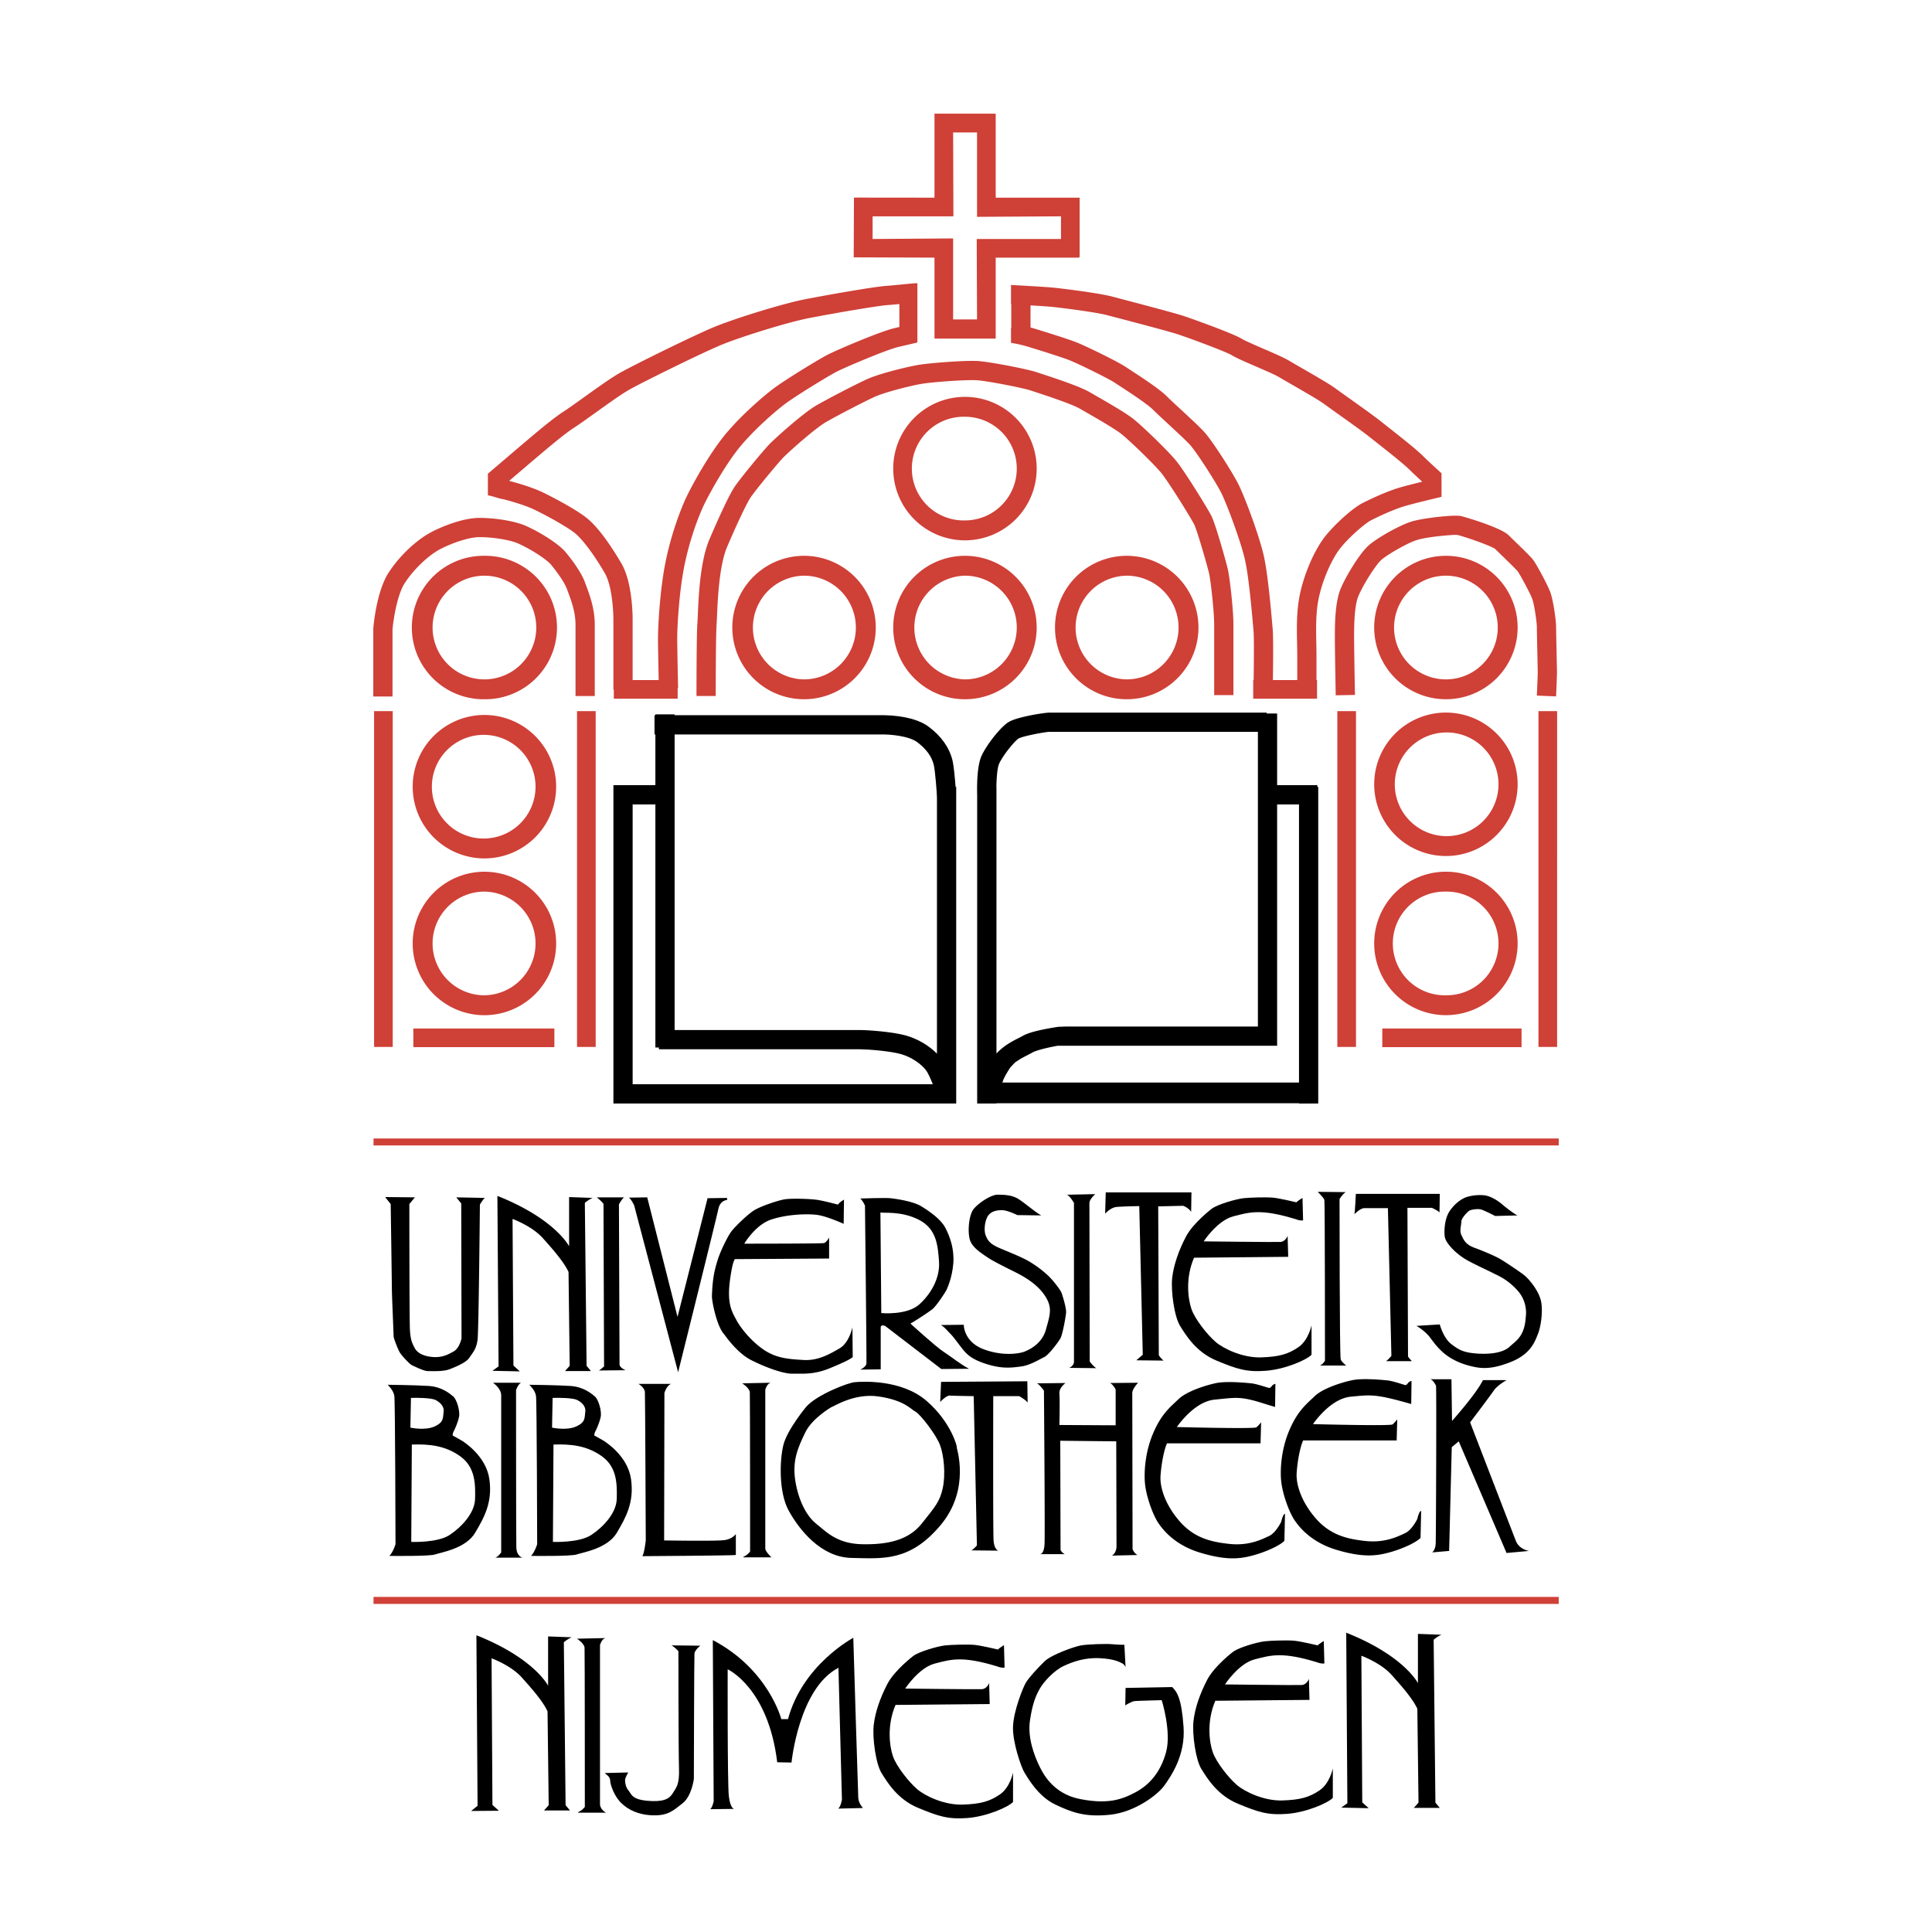 <svg xmlns="http://www.w3.org/2000/svg" width="2500" height="2500" viewBox="0 0 192.756 192.756"><g fill-rule="evenodd" clip-rule="evenodd"><path fill="#fff" d="M0 0h192.756v192.756H0V0z"/><path fill="#cf4037" d="M37.322 104.453h1.861V70.95h-1.861v33.503zM41.242 104.475H55.31v-1.862H41.242v1.862zM137.912 104.475h13.893v-1.862h-13.893v1.862zM57.571 104.453h1.861V70.95h-1.861v33.503zM133.426 104.453h1.861V70.95h-1.861v33.503zM153.492 104.453h1.862V70.95h-1.862v33.503zM48.33 86.973a7.157 7.157 0 1 0 .002 14.314 7.157 7.157 0 0 0-.002-14.314zm0 12.328a5.172 5.172 0 1 1 .002-10.344A5.172 5.172 0 0 1 48.33 99.3zM48.33 71.332a7.156 7.156 0 1 0 7.157 7.156 7.156 7.156 0 0 0-7.157-7.156zm0 12.328a5.172 5.172 0 1 1 .001-10.343 5.172 5.172 0 0 1-.001 10.343zM48.33 55.453a7.156 7.156 0 1 0 0 14.311 7.156 7.156 0 1 0 0-14.311zm0 12.328a5.172 5.172 0 1 1 .002-10.344 5.172 5.172 0 0 1-.002 10.344zM80.219 55.453a7.155 7.155 0 1 0 0 14.311 7.155 7.155 0 0 0 7.156-7.156 7.155 7.155 0 0 0-7.156-7.155zm0 12.328a5.173 5.173 0 0 1 0-10.345 5.172 5.172 0 0 1 5.171 5.172 5.172 5.172 0 0 1-5.171 5.173zM96.273 55.453a7.155 7.155 0 0 0-7.156 7.155c0 3.953 3.203 7.156 7.156 7.156s7.156-3.203 7.156-7.156a7.153 7.153 0 0 0-7.156-7.155zm0 12.328a5.174 5.174 0 0 1 0-10.345 5.171 5.171 0 0 1 5.17 5.172 5.172 5.172 0 0 1-5.17 5.173zM96.273 39.595a7.156 7.156 0 0 0-7.156 7.156 7.157 7.157 0 1 0 7.156-7.156zm0 12.328a5.173 5.173 0 1 1 0-10.343 5.17 5.17 0 0 1 5.17 5.171 5.17 5.17 0 0 1-5.17 5.172zM112.414 55.453a7.155 7.155 0 0 0-7.156 7.155c0 3.953 3.203 7.156 7.156 7.156s7.156-3.203 7.156-7.156a7.155 7.155 0 0 0-7.156-7.155zm0 12.328a5.173 5.173 0 0 1 0-10.345 5.17 5.17 0 0 1 5.17 5.172 5.172 5.172 0 0 1-5.17 5.173zM144.26 69.764a7.153 7.153 0 0 0 7.154-7.156c0-3.952-3.201-7.155-7.154-7.155s-7.156 3.203-7.156 7.155a7.155 7.155 0 0 0 7.156 7.156zm0-12.328a5.173 5.173 0 1 1-.002 10.346 5.173 5.173 0 0 1 .002-10.346zM144.26 85.405a7.154 7.154 0 0 0 7.154-7.156 7.155 7.155 0 1 0-14.31 0 7.156 7.156 0 0 0 7.156 7.156zm0-12.329a5.173 5.173 0 1 1-.001 10.345 5.173 5.173 0 0 1 .001-10.345zM144.26 101.283a7.154 7.154 0 0 0 7.154-7.156c0-3.953-3.201-7.157-7.154-7.157a7.156 7.156 0 0 0 0 14.313zm0-12.327a5.172 5.172 0 1 1 0 10.343 5.173 5.173 0 1 1 0-10.343z"/><path d="M39.162 62.787c.081-.914.447-3.431 1.232-4.629.999-1.526 2.455-2.778 3.386-3.294.953-.528 2.846-1.274 4.071-1.274 1.335 0 3.007.272 3.805.618 1.364.593 2.898 1.627 3.31 2.119.345.411 1.296 1.635 1.581 2.403l.091.239c.366.979.782 2.09.782 3.374v7.098h1.92v-7.098c0-1.631-.502-2.97-.905-4.047l-.087-.234c-.452-1.219-1.763-2.793-1.91-2.968-.727-.871-2.65-2.053-4.015-2.646-1.037-.45-2.959-.778-4.571-.778-1.799 0-4.06.992-5.003 1.517-1.081.6-2.793 1.987-4.06 3.919-1.203 1.838-1.51 5.183-1.542 5.559l-.003.039v6.786h1.919v-6.703h-.001zM121.139 69.352h1.92v-7.067c0-1.403-.357-4.588-.547-5.443-.148-.667-1.227-4.526-1.648-5.368-.348-.694-2.664-4.459-3.52-5.501-.816-.999-3.301-3.402-4.242-4.156-.773-.618-2.473-1.593-3.717-2.308l-.676-.389c-.889-.519-2.998-1.239-4.947-1.875l-.381-.126c-.854-.285-4.479-.998-5.727-1.093-1.252-.097-4.763.185-5.89.358-1.095.169-4.017.872-5.317 1.472-1.175.543-3.725 1.864-4.96 2.569-1.337.764-4.021 3.187-4.651 3.819-.657.655-3.155 3.692-3.625 4.444-.479.766-1.362 2.626-2.425 5.104-.938 2.191-1.087 5.717-1.167 7.609-.015.34-.027.634-.042.809-.089 1.159-.089 6.982-.089 7.229h1.92c0-2.071.018-6.213.083-7.082.016-.208.028-.502.044-.875.07-1.645.216-5.067 1.015-6.935 1.189-2.774 1.962-4.319 2.288-4.843.394-.628 2.801-3.551 3.355-4.104.609-.609 3.155-2.887 4.247-3.509 1.177-.674 3.694-1.977 4.812-2.493 1.003-.463 3.704-1.148 4.805-1.319 1.145-.175 4.437-.418 5.453-.34 1.064.082 4.545.76 5.264 1.001l.393.128c1.023.335 3.744 1.225 4.576 1.709l.689.397c1.119.643 2.812 1.617 3.469 2.142.848.679 3.236 2.99 3.959 3.871.721.883 2.949 4.467 3.287 5.144.279.561 1.311 4.111 1.492 4.927.16.724.5 3.807.5 5.026v7.068zM136.561 54.407c-.842.737-2.211 2.94-2.781 4.271-.6 1.402-.6 3.657-.6 5.003 0 1.216.082 5.507.086 5.689l1.92-.038a520.71 520.71 0 0 1-.088-5.651c0-1.12 0-3.207.445-4.247.5-1.163 1.734-3.104 2.281-3.583.574-.5 2.557-1.672 3.576-1.985 1.004-.308 3.543-.534 4-.495.592.13 3.336 1.06 3.783 1.409l.656.641c.502.486 1.436 1.392 1.592 1.596.195.261 1.203 2.097 1.438 2.726.211.561.463 2.361.463 2.804 0 .317.029 1.695.057 2.913.016.75.031 1.526.031 1.624 0 .176-.053 1.513-.088 2.315l1.918.08c.018-.352.09-2.127.09-2.395 0-.114-.014-.678-.033-1.665-.023-1.148-.055-2.577-.055-2.872 0-.616-.275-2.657-.584-3.479-.283-.753-1.357-2.745-1.701-3.205-.217-.287-.848-.906-1.791-1.82l-.654-.637c-.805-.807-4.574-1.882-4.766-1.921-.711-.143-3.791.201-4.92.548-1.24.38-3.461 1.66-4.275 2.374zM37.265 114.283h118.249v-.697H37.265v.697zM37.265 160.023h118.249v-.699H37.265v.699z" fill="#cf4037"/><path d="M50.135 49.794c.295.05 2.116.55 3.121 1.027 1.16.549 3.289 1.711 4.11 2.377.773.628 1.912 2.155 2.974 3.983.736 1.27.87 3.867.859 4.814v6.802h.042v.914h6.369v-1.079l.044-.002c-.001-.037-.087-3.84-.087-4.95 0-1.111.171-4.428.68-7.06.497-2.565 1.412-5.099 2.098-6.471.62-1.241 2.176-4.036 3.625-5.74 1.45-1.707 3.414-3.405 4.38-4.129 1.042-.78 4.394-2.833 5.176-3.225.885-.443 4.933-2.172 6.155-2.453 1.544-.356 1.69-.394 1.848-.437v-5.908c-.334.004-.847.054-1.494.12-.499.05-1.061.106-1.599.144-1.314.094-5.894.908-8.051 1.323-2.272.438-7.043 1.925-9.081 2.76-1.975.807-7.997 3.775-9.442 4.589-.894.502-2.343 1.542-3.624 2.46-.796.572-1.549 1.111-2.01 1.407-1.04.67-2.61 2-3.759 2.972l-.698.59-3.094 2.64v2.158c.271.045.572.134.825.21.238.071.443.133.633.164zm2.867-3.698l.71-.6c1.045-.883 2.623-2.22 3.556-2.82.502-.323 1.275-.876 2.092-1.462 1.24-.891 2.643-1.898 3.444-2.347 1.378-.776 7.35-3.718 9.228-4.486 1.922-.787 6.582-2.24 8.718-2.651 2.538-.488 6.743-1.216 7.826-1.294.388-.027.78-.063 1.154-.1v2.287c-.142.032-.299.069-.477.111-1.462.336-5.738 2.183-6.583 2.606-.958.479-4.389 2.594-5.47 3.406-.891.668-3.018 2.452-4.692 4.421-1.565 1.841-3.174 4.715-3.878 6.125-.746 1.488-1.734 4.22-2.265 6.964-.536 2.767-.716 6.257-.716 7.425 0 .817.043 2.972.07 4.17h-2.6v-5.799c.006-.374.029-3.857-1.118-5.833-.571-.983-2.047-3.391-3.424-4.509-1.087-.885-3.545-2.172-4.5-2.624-.993-.47-2.541-.927-3.28-1.108l2.205-1.882zM100.869 28.434v1.921c.01.002.016.002.027.002v2.263l-.027.204v1.385c.492.074.945.16 1.672.377 1.08.324 3.42 1.058 4.195 1.367.869.349 3.83 1.793 4.535 2.263l.516.34c.938.611 2.68 1.749 3.264 2.333.322.323.875.833 1.459 1.373.871.809 1.861 1.722 2.254 2.164.631.71 2.506 3.605 3.088 4.765.584 1.17 1.947 4.838 2.363 6.676.379 1.655.697 5.327.818 6.708l.035.408c.057.616.033 3.225.01 4.868h-.045v1.861h6.369V67.85h-.057v-2.425c0-.431-.008-.874-.018-1.306-.027-1.501-.059-3.055.26-4.512.441-2.044 1.393-3.949 2.09-4.854.83-1.077 2.482-2.528 3.158-2.867.775-.388 2.246-1.086 3.412-1.419.984-.281 2.928-.744 3.574-.897v-2.347c-.178-.166-.383-.354-.621-.573a44.916 44.916 0 0 1-1.23-1.157c-.664-.665-2.402-2.033-3.553-2.94l-.713-.562c-.572-.458-1.939-1.432-3.037-2.215-.639-.455-1.188-.846-1.438-1.031-.498-.375-1.85-1.159-3.434-2.071-.502-.29-.936-.541-1.186-.689-.498-.301-1.518-.741-2.594-1.208-.812-.351-1.822-.789-2.102-.964-.869-.543-5.01-2.019-5.789-2.279-.801-.265-3.398-.955-5.988-1.636l-1.135-.299c-1.391-.371-5.051-.813-5.91-.901-.874-.088-4.038-.255-4.222-.264zm10.779 3.321c1.77.465 5.062 1.332 5.871 1.601 1.404.468 4.852 1.756 5.379 2.085.375.235 1.141.572 2.355 1.099.928.401 1.98.856 2.371 1.092.264.159.703.412 1.215.707 1.113.64 2.793 1.608 3.238 1.943.27.199.828.598 1.475 1.059 1.08.77 2.424 1.728 2.953 2.151l.725.571c1.047.824 2.801 2.204 3.385 2.788.354.355.826.789 1.283 1.209-.76.187-1.609.4-2.178.564-1.248.356-2.725 1.039-3.742 1.548-1.094.546-2.953 2.284-3.822 3.413-1.021 1.328-2.004 3.584-2.445 5.616-.365 1.677-.332 3.346-.301 4.957.008.44.018.856.018 1.268v2.425h-2.43c.021-1.494.051-4.289-.018-5.042l-.035-.399c-.135-1.55-.453-5.185-.859-6.969-.457-2.019-1.895-5.858-2.518-7.107-.615-1.227-2.562-4.273-3.371-5.182-.453-.511-1.436-1.419-2.385-2.297-.57-.527-1.109-1.025-1.404-1.321-.67-.669-2.133-1.643-3.572-2.583l-.5-.329c-.863-.576-4.006-2.096-4.889-2.449-.973-.389-3.684-1.221-4.354-1.424l-.277-.078v-2.203c.842.05 1.709.105 2.086.142.939.095 4.414.527 5.605.846l1.141.299z" fill="#cf4037"/><path d="M129.602 110.096h1.919V78.512h-1.919v31.584zM95.023 75.836c-.318-1.269-1.113-2.389-2.362-3.326-1.619-1.214-4.551-1.162-4.879-1.152H67.307v-.087h-1.919v.087h-.087v1.92h.087v5.06H61.2v31.758h34.201V78.512h-.061c-.068-.911-.185-2.147-.317-2.676zm-31.904 4.421h2.269v24.254h.349v.176h20.067c.716 0 2.976.164 4.099.484 1.1.316 2.036 1.023 2.471 1.588.189.242.447.803.693 1.416H63.119V80.257zm30.362 24.866c-.792-.803-1.909-1.469-3.052-1.797-1.378-.393-3.867-.559-4.626-.559H67.307v-29.49H87.81c1.013-.029 2.883.155 3.698.767.901.675 1.442 1.414 1.652 2.256.145.579.32 2.909.32 3.258v25.565h.001z"/><path d="M101.275 105.996c.516-.34.607-.4 1.082-.645.238-.123.465-.24.664-.35.426-.236 1.686-.525 2.494-.664h21.904v-24.08h4.014v-1.919h-4.014v-7.154h-1.047v-.087h-21.637c-.568 0-3.213.431-4.055.912-.838.479-2.262 2.324-2.752 3.403-.5 1.097-.451 3.404-.436 3.901v30.784h1.92v-.023h31.336l-.115-2.07H100.01c.098-.344.262-.678.771-1.482-.006.001.494-.526.494-.526zm.36-32.322c.412-.229 2.635-.659 3.102-.659h20.764v29.402h-19.135l-.785.029c-.377.062-2.607.385-3.492.877-.17.094-.385.203-.607.318-.564.291-1.365.711-2.066 1.471v-26.6h-.008c.016-.881.094-1.916.271-2.308.395-.873 1.585-2.316 1.956-2.53zM39.097 128.621c0 .494.175 4.537.175 4.711s.378 1.162.581 1.543c.205.377 1.047 1.25 1.252 1.336.203.088 1.163.582 1.57.582.406 0 1.541.059 2.151-.174.61-.232 1.688-.67 2.007-1.164.32-.494.698-.842.815-1.803.116-.959.231-13.467.231-13.467s.32-.551.495-.668l-2.851-.057.495.609.028 13.465s-.203.959-.755 1.279c-.554.32-1.105.611-1.95.584-.842-.031-1.627-.293-1.948-.873-.32-.582-.436-.902-.495-1.863-.057-.959-.057-12.533-.057-12.533l.552-.668-2.966-.029.552.697c.001.001.118 7.997.118 8.493zM51.864 136.822l-.639-.582-.087-14.627s1.919.697 2.995 1.889c1.076 1.193 2.153 2.443 2.589 3.402l.116 9.365-.465.523h2.588l-.437-.523-.174-16.258s.407-.35.785-.494l-2.355-.086v4.914s-1.366-2.732-7.154-5.031l.117 17.012-.611.438 2.732.058zM141.467 163.012v4.914s-1.367-2.734-7.154-5.031l.115 17.014-.609.436 2.734.059-.641-.582-.088-14.629s1.92.699 2.996 1.891c1.076 1.193 2.152 2.443 2.588 3.402l.117 9.365-.467.523h2.59l-.436-.523-.176-16.258s.408-.348.785-.494l-2.354-.087zM54.684 163.266v4.916s-1.365-2.734-7.153-5.033l.117 17.014-.641.518 2.764-.023-.64-.58-.087-14.629s1.919.697 2.995 1.891c1.076 1.191 2.153 2.441 2.589 3.402l.116 9.363-.465.523h2.587l-.436-.523-.175-16.256s.407-.35.785-.496l-2.356-.087zM60.211 120.129l.057 16.197s-.377.35-.523.408l2.677-.027s-.552-.205-.611-.555l-.059-15.994s.32-.582.523-.697h-2.733s.611.494.669.668zM63.265 120.244l4.391 16.666s3.839-15.412 4.014-16.287c.175-.873.872-.902.872-.902v-.203l-1.948.029-2.997 11.838-3.023-11.924-1.833.027c.232.147.524.756.524.756zM71.03 129.318c-.016.496.494 3.082 1.25 3.84 0 0 1.221 1.803 2.646 2.529 1.426.727 3.258 1.396 4.159 1.367.901-.029 2.035.145 3.724-.553 1.686-.699 2.006-.902 2.268-1.104l-.03-2.967s-.319 1.539-1.279 2.094c-.959.553-2.124 1.25-3.607 1.162-1.483-.088-2.705-.174-3.955-1.018-1.25-.844-2.297-2.152-2.733-2.967s-.96-1.6-.642-3.984c.321-2.385.583-2.094.524-2.094l9.366-.059v-2.094s-.262.496-.524.553c-.262.059-7.939.059-7.939.059s1.104-1.891 2.705-2.414c1.599-.523 3.519-.58 4.507-.465.99.115 2.705.9 2.705.9 0-.145.03-2.412.03-2.412s-.408.23-.524.406l-.087.086s-1.279-.348-2.006-.465c-.729-.115-2.617-.174-3.315-.059-.698.119-2.415.699-3.054 1.107-.641.406-1.775 1.512-2.182 2.006-.408.494-1.164 2.066-1.426 2.908-.262.847-.524 1.72-.581 3.638zM102.234 134.844c-.406.174-2.094.523-4.1-.23-2.008-.758-1.978-2.443-1.978-2.443l-2.298.027c.292.117.669.582.989.902.319.32.755.959 1.25 1.57.495.609 1.101 1.062 2.53 1.482 1.482.436 2.414.293 3.287.174.873-.115 1.832-.727 2.268-.928.438-.205 1.426-1.514 1.627-1.893.205-.377.525-2.121.555-2.559.029-.436-.32-1.57-.436-1.918-.119-.35-.873-1.281-1.252-1.658a10.835 10.835 0 0 0-2.15-1.602c-.904-.492-2.094-.928-2.998-1.336-.9-.408-1.047-.844-1.191-1.193s-.145-1.162.145-1.773c.293-.611.932-.727 1.484-.727s1.541.492 1.541.492l2.385.031c-.523-.262-1.627-1.221-2.27-1.629-.639-.408-1.424-.438-2.094-.438-.668 0-1.92.846-2.385 1.426-.463.582-.61 2.094-.407 2.967.205.871 1.194 1.453 1.833 1.891.641.436 2.588 1.367 2.91 1.541.318.176 1.832.9 2.703 2.152.873 1.25.582 1.977.176 3.461-.407 1.484-1.715 2.037-2.124 2.211zM107.15 120.012v15.852c0 .406-.467.609-.467.609l2.705.029c-.291-.145-.668-.668-.668-.668l-.029-15.791c0-.408.582-.904.582-.904l-2.82.059c.289.116.697.814.697.814zM111.395 120.42c.611-.059 2.27-.088 2.27-.088l.35 14.832s-.553.467-.641.553l2.705.029s-.465-.436-.465-.582l-.059-14.803s2.355-.057 2.473-.057.668.318.814.609l.029-1.949h-8.551l-.059 2.125c.001.001.524-.61 1.134-.669z"/><path d="M116.951 127.486c-.146 1.279.203 3.867.785 4.799s1.598 2.617 3.635 3.461c2.035.842 2.996 1.164 4.916 1.018 1.918-.145 4.072-1.076 4.564-1.6v-2.938s-.291 1.484-1.309 2.182-1.92.959-3.721 1.018c-1.805.059-3.725-.844-4.537-1.541-.816-.699-2.066-2.27-2.414-3.285-.35-1.02-.611-3.113.26-5.119l9.395-.088-.059-2.094s-.203.582-.727.611c-.523.027-7.648-.059-7.648-.059s1.367-2.094 2.967-2.5c1.598-.408 2.705-.787 6.223.289 0 0 .408.176.729.117l-.059-2.24s-.523.32-.611.438c0 0-1.686-.408-2.355-.467-.67-.057-2.334-.014-2.938.059-.727.088-2.473.582-3.111 1.018 0 0-1.891 1.426-2.617 2.822-.729 1.394-1.221 2.82-1.368 4.099zM131.668 178.613c-1.02.697-1.92.961-3.725 1.018-1.803.059-3.723-.844-4.537-1.541-.812-.697-2.064-2.268-2.414-3.287-.35-1.016-.609-3.109.262-5.117l9.395-.088-.059-2.094s-.203.582-.727.611-7.648-.059-7.648-.059 1.367-2.094 2.965-2.502c1.6-.406 2.705-.785 6.225.293 0 0 .406.174.729.115l-.061-2.24s-.523.32-.609.436c0 0-1.688-.404-2.355-.465-.668-.059-2.336-.014-2.938.061-.729.086-2.473.58-3.111 1.016 0 0-1.891 1.426-2.617 2.822s-1.223 2.82-1.367 4.102c-.145 1.277.205 3.867.785 4.797.582.93 1.6 2.619 3.635 3.461 2.035.844 2.994 1.164 4.914 1.018 1.92-.145 4.072-1.074 4.566-1.598v-2.939c-.001-.001-.292 1.483-1.308 2.18zM99.764 179.029c-1.02.697-1.92.959-3.724 1.016-1.802.059-3.722-.842-4.537-1.541-.814-.697-2.064-2.268-2.415-3.285-.349-1.02-.608-3.113.262-5.119l9.394-.086-.059-2.096s-.203.582-.727.611-7.647-.059-7.647-.059 1.365-2.094 2.966-2.5c1.599-.408 2.703-.785 6.224.291 0 0 .406.174.727.115l-.061-2.238s-.52.32-.607.436c0 0-1.688-.408-2.355-.465-.67-.059-2.337-.014-2.938.057-.728.088-2.472.582-3.113 1.02 0 0-1.889 1.424-2.618 2.818-.726 1.396-1.221 2.824-1.365 4.102-.146 1.281.203 3.869.785 4.801.58.93 1.599 2.617 3.634 3.459 2.035.844 2.997 1.164 4.916 1.02 1.919-.146 4.07-1.078 4.566-1.602v-2.936s-.291 1.482-1.308 2.181zM132.133 119.721c.059.234.059 16.055.059 16.055s-.264.408-.523.465h2.645s-.436-.318-.551-.609c-.117-.293-.117-15.996-.117-15.996s.26-.465.609-.697l-2.791-.029c-.001-.002.608.578.669.811zM136.117 120.535h2.355l.348 14.744s-.32.381-.523.523h2.561s-.35-.377-.379-.465l-.059-14.832h2.443s.639.291.756.465l.029-1.859h-8.375s-.088 1.918-.146 2.035c0 0 .582-.611.99-.611z"/><path d="M153.74 129.783c-.232-1.047-1.221-2.182-1.6-2.5-.379-.32-1.949-1.367-2.443-1.658s-1.627-.783-2.588-1.133c-.959-.35-1.105-.873-1.309-1.281-.205-.406 0-.988 0-1.336 0-.35.611-.961.785-1.078.176-.115.785-.203 1.104-.145.32.057 1.484.668 1.484.668l2.24-.057c-.262-.088-1.135-.758-1.543-1.105-.406-.35-.959-.697-1.482-.844-.523-.145-1.453-.088-2.064.117-.611.203-1.309.785-1.744 1.482-.436.699-.523 1.861-.436 2.473.086.609 1.016 1.598 2.006 2.209.711.441 2.443 1.223 2.82 1.426s1.424.58 2.471 1.773.785 2.59.785 2.59c-.115 1.977-.988 2.385-1.598 2.967-.611.58-1.832.783-3.201.697-1.365-.088-1.859-.35-2.645-.959-.785-.611-1.135-1.951-1.135-1.951l-2.328.146a5 5 0 0 1 1.193.959c.291.322.686 1 1.426 1.658.814.729 1.891 1.223 3.199 1.484.705.141 1.773.26 3.723-.553 1.949-.816 2.326-2.123 2.588-2.764.263-.636.525-2.238.292-3.285zM151.268 153.807c-.088-.205-4.594-11.896-4.594-11.896s2.006-2.645 2.355-3.168 1.279-1.047 1.279-1.047h-2.355c-.641 1.336-3.084 4.072-3.084 4.072l-.059-4.16h-2.094c.262.088.496.523.555.639.057.117 0 15.066-.031 15.734-.027.668-.348.902-.348.902l1.688-.146.262-10.352.697-.582 4.77 11.139 2.238-.205c-.871-.175-1.193-.727-1.279-.93zM138.734 154.854c1.424-.408 2.674-1.047 2.994-1.426l.059-2.676s-.174-.086-.379.787c0 0-.523 1.104-1.221 1.424-.699.32-1.977.988-3.928.785-1.947-.203-3.545-.639-4.941-2.209s-2.037-3.348-1.949-4.596c.086-1.25.348-2.559.641-3.229h9.336l.057-2.094s-.262.32-.465.494c-.203.176-7.939-.029-7.939-.029s1.686-2.531 3.75-2.734c2.066-.203 2.473-.289 6.049.727l.031-2.297s-.232 0-.436.32c0 0-.088.088-.176.088-.086 0-1.221-.408-1.803-.467-.582-.057-2.443-.23-3.461-.027s-2.967.812-3.781 1.598c-.812.785-1.717 1.455-2.559 3.463-.844 2.006-.896 4.062-.785 5.059.145 1.311.814 3.113 1.338 3.869.387.559 1.541 2.152 4.158 2.938s3.985.638 5.41.232z"/><path d="M121.168 139.643c1.422-.139 2.104-.26 3.111-.088.984.172 1.83.502 2.938.816l.029-2.299s-.234 0-.436.32c0 0-.088.086-.176.086s-1.221-.406-1.803-.463c-.58-.059-2.443-.234-3.461-.031-1.018.205-2.965.816-3.781 1.602-.814.785-1.715 1.453-2.559 3.459s-.896 4.062-.785 5.061c.146 1.309.814 3.113 1.338 3.869.387.557 1.541 2.15 4.158 2.936s3.984.643 5.41.234c1.424-.408 2.676-1.047 2.994-1.426l.059-2.676s-.174-.086-.377.785c0 0-.523 1.105-1.221 1.424-.699.322-1.979.992-3.928.787-1.949-.203-3.549-.641-4.943-2.211-1.396-1.57-2.035-3.344-1.949-4.596.088-1.25.35-2.559.641-3.229h9.336l.059-2.094s-.262.32-.467.496c-.203.174-7.939-.029-7.939-.029s1.688-2.528 3.752-2.733zM103.77 155.057h-.021a.053.053 0 0 0 .021 0zM110.729 137.984c.289.088.58.643.58.643v3.576l-5.613-.031s.059-2.5 0-3.109c-.059-.611.611-1.078.611-1.078l-2.85.031c.232.086.697.727.697.727s.117 14.279.059 15.326c-.051.9-.357.982-.443.988h2.449c-.377-.232-.408-.436-.408-.436l-.027-10.877 5.584.059s.027 9.684.027 10.441c0 .754-.465.959-.465.959l2.561-.059c-.35-.176-.494-.582-.494-.582l-.029-15.588c0-.408.582-1.018.582-1.018l-2.821.028zM101.682 139.293s.641.35.846.643l-.031-2.125-8.607.059-.087 2.006s.611-.668.96-.639c.349.029 2.383.057 2.383.057l.322 14.891s-.35.408-.554.496l2.705.029s-.436-.061-.492-1.076c-.061-1.02-.031-14.34-.031-14.34h2.586v-.001z"/><path d="M93.831 152.178c3.082-3.664 1.542-7.852 1.629-7.766.087.088-.495-2.471-3.025-4.652-2.53-2.182-6.457-1.92-7.155-1.861-.698.059-3.839 1.279-4.857 2.473 0 0-1.889 2.268-2.269 3.809-.377 1.541-.459 4.717.524 6.516 1.018 1.859 3.2 4.682 6.282 4.738 3.083.057 5.788.407 8.871-3.257zm-7.853 1.89c-2.53-.059-3.606-1.309-4.537-2.037-.931-.727-1.773-2.268-2.094-4.303s.29-3.344.988-4.799c.698-1.455 2.647-2.559 2.647-2.559.116.027 2.19-1.406 4.652-1.047 2.589.377 3.2 1.25 3.693 1.512.495.262 2.094 2.326 2.473 3.373.377 1.047.552 2.879.262 4.246-.292 1.367-.757 1.861-2.094 3.549-1.338 1.686-3.46 2.122-5.99 2.065zM74.345 155.23c-.292.146-.174.146-.174.146h2.792s-.61-.582-.61-.873v-15.85s.144-.582.523-.697l-2.822.059s.728.463.756.9c.028.436.028 15.879.028 15.879s-.202.292-.493.436zM59.862 179.98v-15.85s.144-.582.524-.699l-2.822.061s.729.465.757.9.028 15.879.028 15.879-.203.289-.493.436c-.292.146-.175.146-.175.146h2.792c0 .001-.611-.291-.611-.873zM73.415 155.145v-2.094s-.321.494-1.134.609c-.814.117-6.021.029-6.021.029l.029-14.715s.175-.67.641-.902h-3.228s.61.35.639.814c.029.465.087 14.803.087 14.803s-.146 1.34-.349 1.57c0 .001 8.899-.056 9.336-.114zM48.825 147.582c-.32-2.297-2.501-3.721-2.879-3.926-.378-.203-.786-.438-.786-.438s0-.23.087-.377.436-.9.552-1.482c.118-.582-.232-1.746-.581-2.035-.349-.293-1.135-.961-2.442-1.047-1.309-.088-4.101-.119-4.101-.119s.58.525.667 1.107.118 14.803.118 14.803-.233.785-.611 1.162c0 0 3.983.061 4.565-.145.583-.203 3.054-.582 3.984-2.152.932-1.57 1.747-3.052 1.427-5.351zm-7.824-8.113c.611-.029 2.037 0 2.443.203.408.203.903.611.815 1.191-.087.582.057 1.02-.902 1.455-.96.438-2.413.117-2.413.117l.057-2.966zm3.869 13.668c-1.221.814-3.839.699-3.839.699l.057-9.713c1.688-.059 3.346.086 4.857 1.191s1.483 2.822 1.454 4.217c-.029 1.397-1.308 2.793-2.529 3.606zM61.535 152.934c.929-1.57 1.745-3.053 1.424-5.352-.321-2.297-2.502-3.721-2.879-3.926-.377-.203-.786-.438-.786-.438s0-.23.087-.377c.087-.146.436-.9.552-1.482.118-.582-.231-1.746-.581-2.035-.349-.293-1.134-.961-2.442-1.047-1.309-.088-4.101-.119-4.101-.119s.58.525.667 1.107c.087.582.117 14.803.117 14.803s-.233.785-.611 1.162c0 0 3.983.061 4.566-.145.584-.202 3.056-.581 3.987-2.151zm-6.4-13.465c.61-.029 2.037 0 2.442.203.408.203.903.611.816 1.191-.088.582.057 1.02-.903 1.455-.959.438-2.413.117-2.413.117l.058-2.966zm3.869 13.668c-1.222.814-3.839.699-3.839.699l.057-9.713c1.688-.059 3.345.086 4.857 1.191 1.511 1.105 1.483 2.822 1.455 4.217-.03 1.397-1.308 2.793-2.53 3.606zM49.421 155.406h2.705s-.583-.115-.611-1.02c-.028-.9-.028-15.703-.028-15.703s.203-.582.493-.727h-2.792s.816.551.816 1.25v15.676s-.293.436-.583.524z"/><path d="M67.685 164.742s0 9.945.059 11.662c.059 1.715-.29 1.947-.639 2.529-.35.58-.991.873-2.561.727-1.571-.146-1.571-.727-1.833-1.018s-.349-.727-.349-1.018c0-.289.321-.785.321-.785l-2.356.057c.203.176.552.381.552.758s.379 1.512 1.078 2.209 1.745 1.223 3.228 1.252 1.976-.467 2.908-1.193 1.134-2.443 1.134-2.443.028-12.154.059-12.504c.029-.35.581-.785.581-.785l-2.879-.031c.347.175.697.583.697.583zM85.134 163.404s-5.061 2.674-6.514 8.113h-.669s-1.281-4.973-6.834-7.883l.087 16.084s-.146.668-.349.785l2.384-.029s-.378-.029-.523-1.279c-.146-1.252-.116-12.65-.116-12.65s4.042 1.832 4.943 9.277l1.427.027s.726-7.416 4.681-9.451L84 179.545s-.116.727-.377.9l2.471-.059s-.436-.465-.464-1.016c-.03-.552-.496-15.966-.496-15.966zM116.951 168.318l-4.652.088-.031 1.744s.611-.408.959-.436c.35-.029 2.678-.088 2.678-.088s.988 3.141.436 5.176c-.553 2.037-1.686 3.287-3.053 4.016-1.369.727-2.764 1.221-5.557.668-2.791-.553-3.779-2.734-4.129-3.49-.348-.758-1.105-2.559-.844-4.334.262-1.773.611-2.529.99-3.197.377-.67 1.424-1.805 2.355-2.24.93-.436 2.15-.873 3.664-.785 1.512.086 1.977.408 2.211.523.232.115.32.377.32.377l-.119-2.238s-.609 0-1.221-.059c-.609-.059-2.385 0-3.082.115-.697.119-2.967.932-3.637 1.572-.666.641-1.598 1.656-1.889 2.152-.291.494-1.193 2.732-1.279 4.305-.088 1.568.812 4.129 1.133 4.652.322.523 1.357 2.365 3.025 3.17 1.688.814 3.023 1.309 5.525 1.047s4.771-2.008 5.41-2.908c.639-.902 2.121-2.996 1.92-5.846-.201-2.849-.639-3.488-1.133-3.984zM85.832 136.646l2.037-.027v-4.188c0-.32.436-.146.436-.146l5.612 4.303 2.764-.027c-.757-.377-1.688-1.135-2.53-1.686-.845-.555-3.315-2.822-3.315-2.822.29-.145 1.773-1.105 2.181-1.426.406-.32 1.338-1.744 1.425-1.947.087-.205.552-1.193.669-2.617.116-1.426-.321-2.648-.785-3.549-.466-.9-1.629-1.686-2.443-2.182-.816-.494-2.53-.727-3.025-.785-.495-.059-3.025.029-3.025.029.233.205.466.697.466.697s.175 15.414.145 15.764c-.03.35-.612.609-.612.609zm5.845-14.947c1.775.902 1.892 2.588 2.007 4.129.118 1.543-.668 3.113-1.919 4.275-1.25 1.162-3.839.902-3.839.902l-.087-10.035c.349.089 2.065-.173 3.838.729z"/><path d="M107.658 19.722h-8.316v-8.383h-6.108v8.383l-8.034-.008-.025 5.962 8.059.028v8.078h6.108v-8.078h8.316v-.05h.059v-5.933h-.059v.001zm-1.803 4.122h-8.408l.033 8.027h-2.386v-8.084l-8.034.057v-2.261h8.061l-.027-8.369h2.386v8.42l8.375-.052v2.262z" fill="#cf4037"/></g></svg>